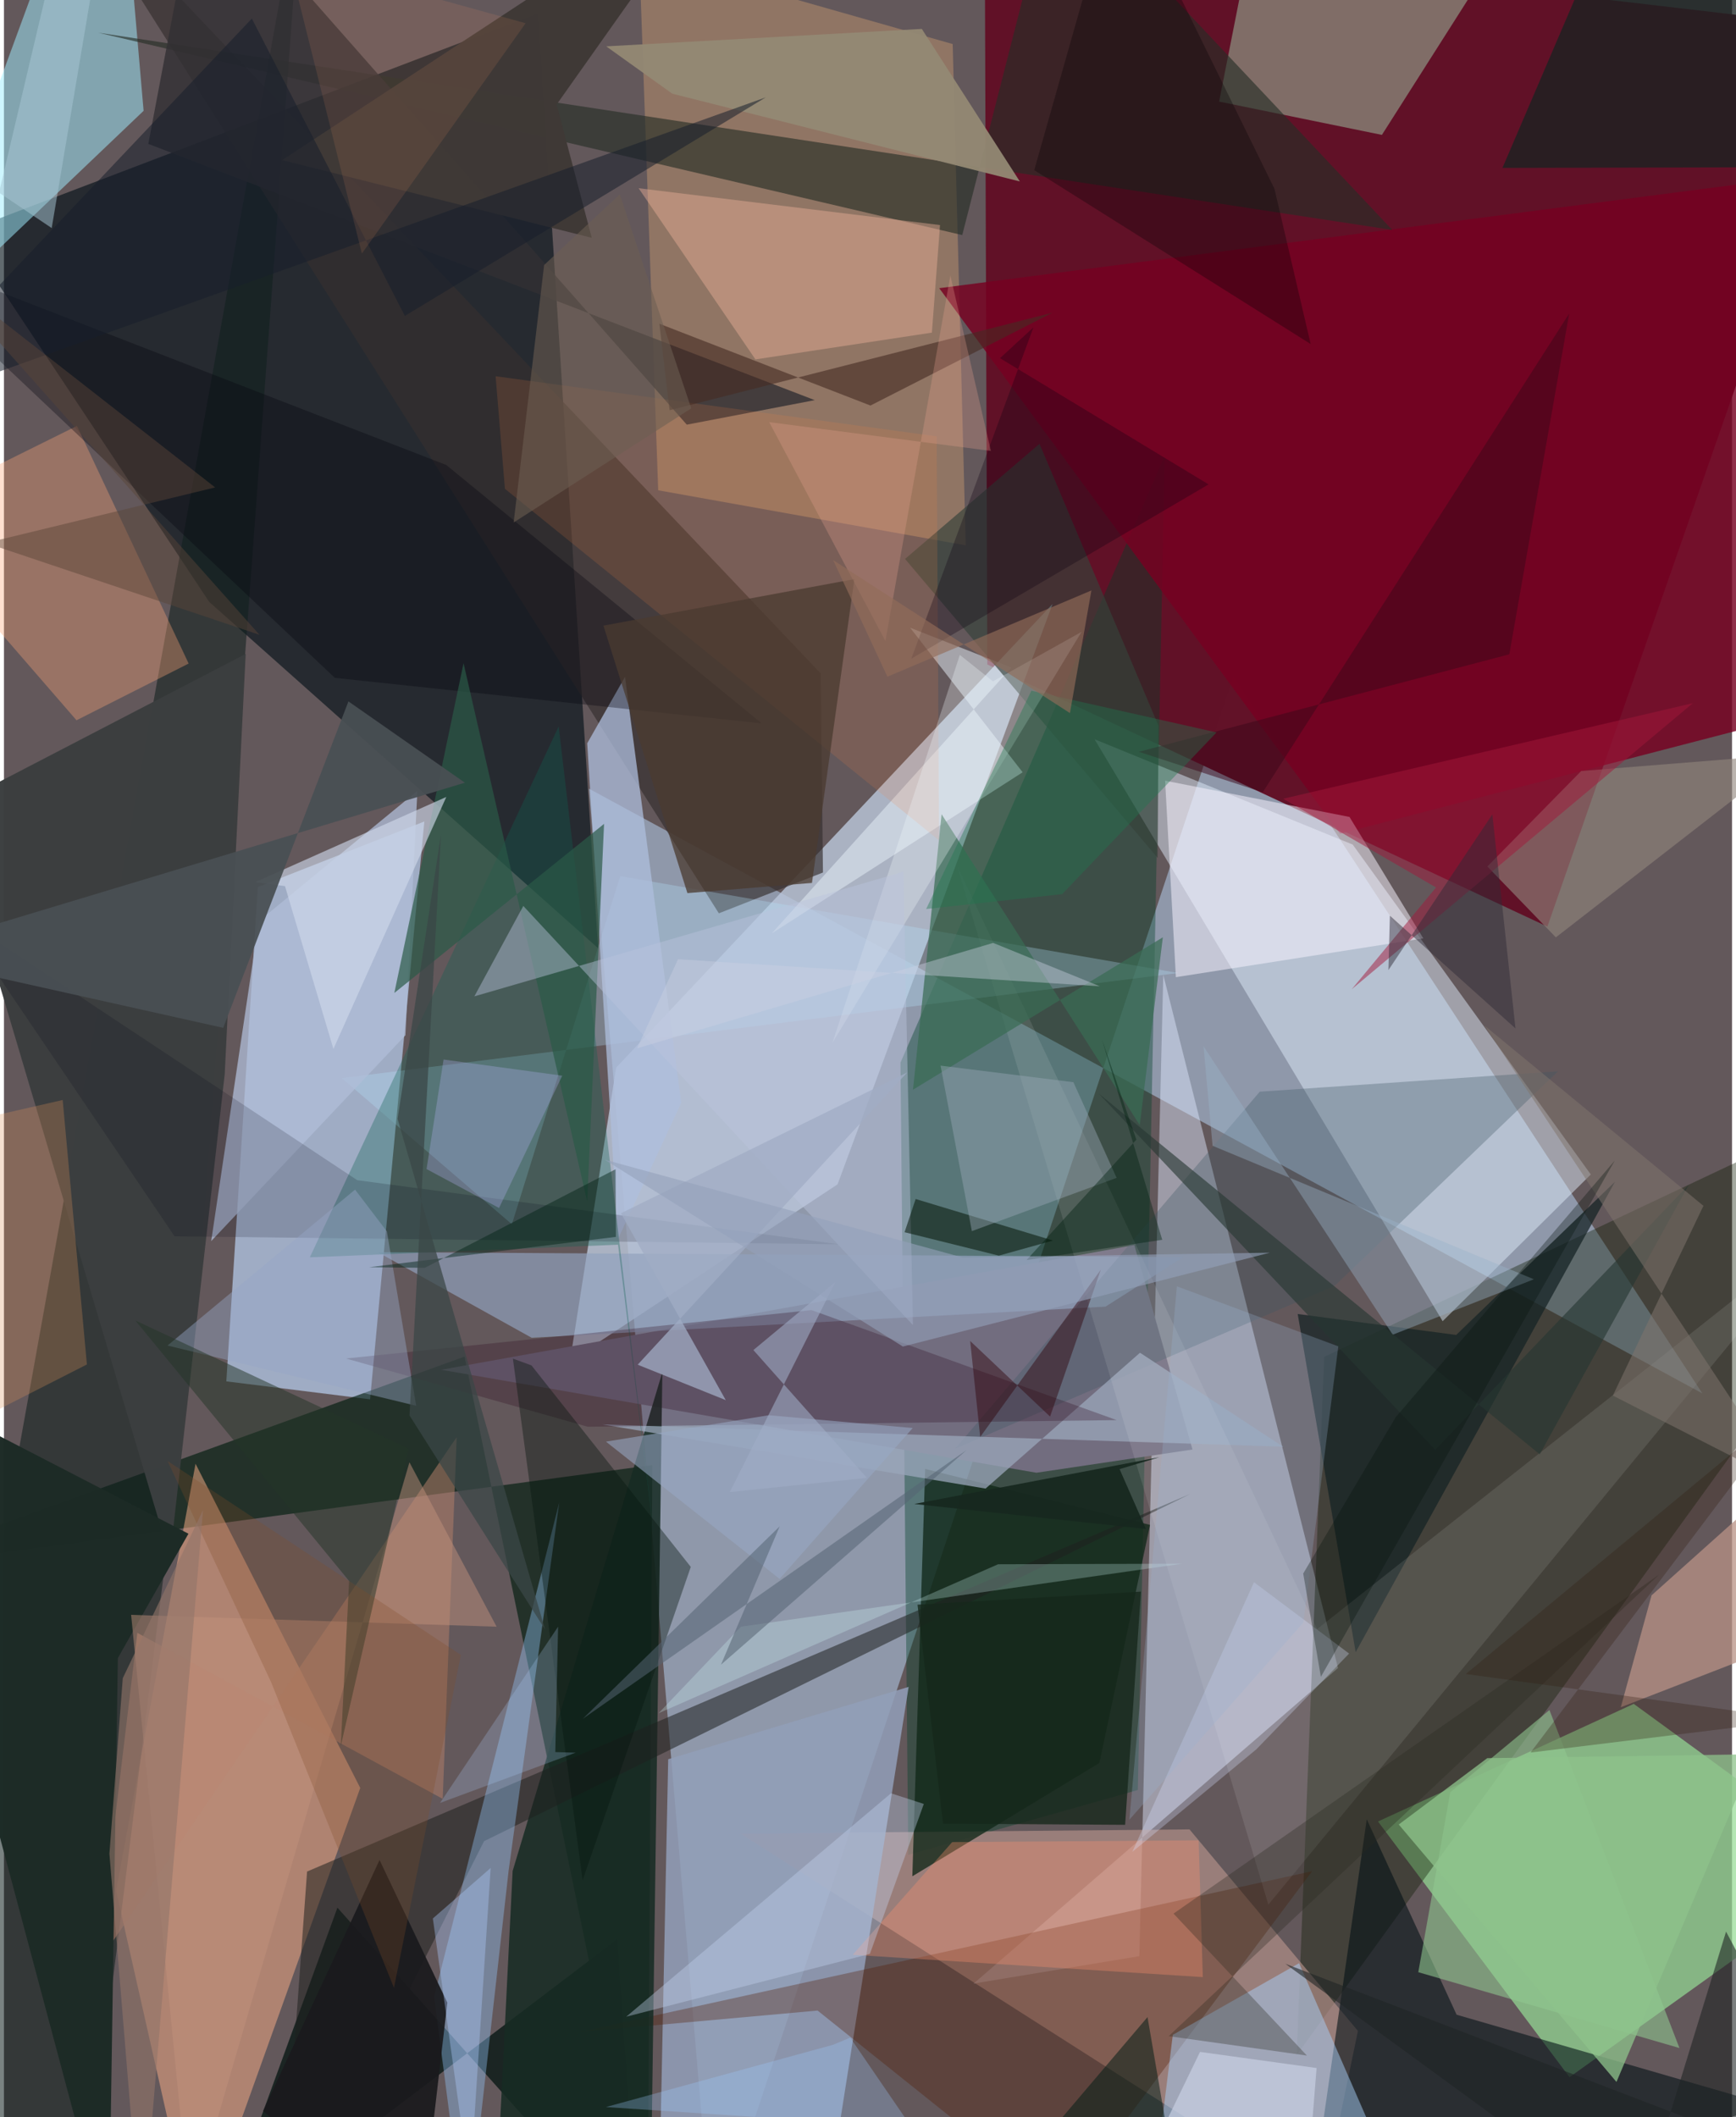 <svg xmlns="http://www.w3.org/2000/svg" width="228" height="278" viewBox="0 0 836 1024"><path fill="#63585b" d="M0 0h836v1024H0z"/><path fill="#9aa9be" fill-opacity=".792" d="M821.669 673.976l-226.955-346.89L342.797 1086 282.97 381.433z"/><path fill="#621228" fill-opacity=".996" d="M474.478-35.331L898 14.176 746.667 448.167l-270.95-126.78z"/><path fill="#000f16" fill-opacity=".62" d="M258.486 6.327l28.924 452.247-188.1-167.458-118.733-178.929z"/><path fill="#bfdafe" fill-opacity=".647" d="M122.811 429.03l-15.23 239.088 69.543 8.685 26.236-279.47z"/><path fill="#dee7fd" fill-opacity=".467" d="M560.846 471.496l-11.561 474.643-80.175 13.228 176.262-152.6z"/><path fill="#b9c5d9" fill-opacity=".82" d="M403.272 572.836l-129.435 85.498 22.324-141.95 211.138-224.267z"/><path fill="#95db95" fill-opacity=".714" d="M664.72 880.989l123.723-56.89L898 903.963 757.365 1004.66z"/><path fill="#001c0e" fill-opacity=".643" d="M222.821 656.132L311.35 1086l2.308-377.407L-62 759.233z"/><path fill="#024029" fill-opacity=".384" d="M561.545 220.462L433.717 513.95l3.76 383.154 111.062-31.337z"/><path fill="#faaf86" fill-opacity=".506" d="M92.683 707.966l79.68 156.8L92.964 1086 54.248 914.472z"/><path fill="#111e07" fill-opacity=".384" d="M898 533.841L638.69 656.273 625.396 993.93l242.112-334.375z"/><path fill="#10201d" fill-opacity=".557" d="M144.546-62L93.32 633.604 36.603 1086H-62z"/><path fill="#e0edfb" fill-opacity=".486" d="M652.49 408.489l115.184 159.568-71.678 70.963L527.61 357.56z"/><path fill="#b7938b" fill-opacity=".639" d="M655.015 982.29l-81.485-97.48-217.255 2.026 281.303 179.35z"/><path fill="#ca9970" fill-opacity=".443" d="M316.508 237.132l148.777 26.634-6.313-242.457L307.32-21.805z"/><path fill="#192522" fill-opacity=".969" d="M306.919 1086L161.324 922.667 101.787 1086 296.65 937.98z"/><path fill="#726d7f" d="M499.47 712.314l-287.982-49.806 335.357-60.295 28.137 98.868z"/><path fill="#760022" fill-opacity=".82" d="M870.993 84.995L898 337.94l-251.643 65.3-193.898-263.856z"/><path fill="#9feefe" fill-opacity=".51" d="M24.486-32.805L-47.64 163.423 67.556 53.6l-8.028-92.73z"/><path fill="#a9e7bc" fill-opacity=".431" d="M666.612 65.247l-78.76-16.113L609.805-62h137.726z"/><path fill="#929fb8" fill-opacity=".851" d="M317.432 1040.447l3.91-189.577 116.319-34.986-35.643 225.947z"/><path fill="#000e14" fill-opacity=".573" d="M659.29 879.948L629.569 1086l224.75-67.695-151.572-43.858z"/><path fill="#0f2617" fill-opacity=".761" d="M439.446 907.498l90.48-54.792 24.523-115.156-108.79-27.081z"/><path fill="#352f2f" fill-opacity=".667" d="M395.125 325.727L396.213 422l-50.368 19.73L27.338-62z"/><path fill="#272e26" fill-opacity=".635" d="M508.51-62L463.6 113.7 45.703 15.824l625.93 95.394z"/><path fill="#511a00" fill-opacity=".325" d="M278.4 982.828l115.209-10.39 118.072 94.508L632.85 905.033z"/><path fill="#172c23" fill-opacity=".859" d="M318.519 663.679l-5.494 391.449-74.956 10.324 8.018-160.505z"/><path fill="#1f201f" fill-opacity=".537" d="M133.529 1086l13.113-180.804 427.195-182.6-341.583 167.916z"/><path fill="#95caff" fill-opacity=".376" d="M208.1 965.658l60.534-238.988-24.482 178.046L223.73 1086z"/><path fill="#a8d2fb" fill-opacity=".482" d="M552.877 1086h133.148l-59.474-136.479-61.09 34.657z"/><path fill="#b4e6fe" fill-opacity=".29" d="M298.14 423.763l269.952 46.844-404.652 50.841 82.277 70.688z"/><path fill="#3b3e3f" fill-opacity=".984" d="M-27.415 391.208L80.282 753.536 106.79 519.63l10.162-203.36z"/><path fill="#ffa677" fill-opacity=".345" d="M35.094 348.371l54.255-27.435-54.027-114.949-86.497 42.872z"/><path fill="#b0bed8" fill-opacity=".749" d="M194.228 500.722l-93.973 99.562 23.056-154.759 76.694-63.015z"/><path fill="#91a1bd" fill-opacity=".682" d="M570.614 607.977l-37.716 24.004-277.642 15.033-74.466-41.404z"/><path fill="#405665" fill-opacity=".325" d="M607.522 528.014L460.18 700.658l183.616-78.753 108.028-103.75z"/><path fill="#182321" fill-opacity=".761" d="M786.286-62L724.93 81.215l112.852-.288L898-16.163z"/><path fill="#b37e69" fill-opacity=".533" d="M64.528 789.769l147.722 80.27 6.77-174.948L45.38 949.642z"/><path fill="#f7f3ff" fill-opacity=".514" d="M561.726 377.59l5.22 95.039 119.695-18.777-35.7-58.723z"/><path fill="#162325" fill-opacity=".741" d="M625.876 635.531l28.042 163.557 125.437-227.499-76.807 74.08z"/><path fill="#323033" fill-opacity=".804" d="M392.244 193.536L69.834 69.596 94.711-62l235.622 267.397z"/><path fill="#f0b39a" fill-opacity=".427" d="M452.844 108.855L307.029 91.04l56.516 82.787 85.362-12.953z"/><path fill="#9aa6bb" fill-opacity=".745" d="M618.803 699.718l-329.299-10.773 185.382 31.025 74.7-65.698z"/><path fill="#aebfdd" fill-opacity=".745" d="M282.165 359.511l18.278-32.128 27.205 206-30.585 65.832z"/><path fill="#106253" fill-opacity=".333" d="M297.076 602.015L314.57 743.66l-46.217-392.3-120.377 256.76z"/><path fill="#90857b" fill-opacity=".624" d="M864.822 364.753l-114.056 88.622-33.141-34.283 45.402-46.186z"/><path fill="#e6eff7" fill-opacity=".506" d="M492.816 373.52l-54.417-69.9 48.97 19.246-115.938 128.59z"/><path fill="#36413a" fill-opacity=".659" d="M435.916 270.335l122.221 144.621.36-63.988-57.523-136.327z"/><path fill="#311024" fill-opacity=".294" d="M282.371 690.059l-116.87-32.99 225.159-23.425 147.642 53.215z"/><path fill="#fff" fill-opacity=".098" d="M635.284 787.916l246.598-195.013L611.684 921.2 461.06 418.66z"/><path fill="#b79286" fill-opacity=".757" d="M853.595 720.977l14.589 71.407-86.009 33.357 14.895-54.136z"/><path fill="#1d2b26" fill-opacity=".988" d="M-62 663.635L50.737 1086l4.364-284.066 34.149-60.128z"/><path fill="#3f3936" fill-opacity=".988" d="M134.557 77.455L346.995-62 267.376 50.548l16.982 64.47z"/><path fill="#04060e" fill-opacity=".329" d="M160.066 327.857l206.49 22.01-152.598-124.981L-62 117.884z"/><path fill="#f37f45" fill-opacity=".157" d="M452.385 406.461L242.356 236.428l-4.502-54.448 213.362 29.07z"/><path fill="#2b5947" fill-opacity=".694" d="M222.333 320.774l59.83 260.376 8.152-182.67-101.464 81.782z"/><path fill="#91c892" fill-opacity=".573" d="M810.55 990.559l-126.336-36.68 15.458-87.024 48-39.771z"/><path fill="#ff936d" fill-opacity=".322" d="M410.604 945.462l169.378 10.798-2.023-66.162-119.242.873z"/><path fill="#396b53" fill-opacity=".71" d="M549.47 544.228l-95.865-150.411-13.834 133.236 120.863-73.717z"/><path fill="#948974" fill-opacity=".941" d="M323.321 45.314l-31.956-22.895 152.669-8.434 47.42 73.782z"/><path fill="#f2fafe" fill-opacity=".294" d="M478.433 329.529l-16.008-12.767-61.628 187.58L521.3 305.624z"/><path fill="#cfd9eb" fill-opacity=".631" d="M121.527 426.678l92.467-41.221-54.611 121.86-23.434-78.743z"/><path fill="#000014" fill-opacity=".165" d="M82.527 597.952l321.63 3.87-233.242-30.996-193.57-128.236z"/><path fill="#c7d7f2" fill-opacity=".365" d="M301.039 975.406l128.083-108.053 15.882 5.148-26.085 72.53z"/><path fill="#bbc3dc" fill-opacity=".435" d="M251.25 438.18l-23.687 43.722L435.11 421.62l4.631 219.297z"/><path fill="#9ab2c9" fill-opacity=".404" d="M584.685 554.175l-4.363-48.116 91.52 139.489 68.289-26.804z"/><path fill="#462c23" fill-opacity=".608" d="M507.297 151.222L322.021 198.41l-4.951-41.83 102.121 39.568z"/><path fill="#494f53" fill-opacity=".937" d="M106.059 497.133l60.587-157.895 56.349 39.329-275.71 83.14z"/><path fill="#021305" fill-opacity=".533" d="M435.689 595.977l5.358-16.06 66.48 20.092-26.242 7.301z"/><path fill="#1a1a1d" fill-opacity=".933" d="M181.7 899.627l-56.334 121.384L200.818 1086l13.688-117.388z"/><path fill="#9caab8" fill-opacity=".42" d="M538.265 569.683l-70.019 25.772-15.145-80.048 64.264 8.012z"/><path fill="#07150f" fill-opacity=".396" d="M279.943 909.37l52.324-151.51-77.054-97.454-8.999-3.298z"/><path fill="#de935b" fill-opacity=".282" d="M-62 711.926L40.124 659.94 28.407 532.03l-87.316 19.92z"/><path fill="#a3183a" fill-opacity=".486" d="M618.848 386.32l198.17-46.216-164.992 138.35 40.755-49.213z"/><path fill="#d9e2ff" fill-opacity=".302" d="M605.902 846.062l-60.046 49.63 58.882-130.421 46.007 34.505z"/><path fill="#021d16" fill-opacity=".525" d="M461.239 1044.527L459.383 1086l93.84-110.407L572.173 1086z"/><path fill="#16271b" fill-opacity=".792" d="M542.396 882.596l7.638-112.786-108.077 6.317 12.317 105.928z"/><path fill="#c2927d" fill-opacity=".475" d="M238.331 786.78l-176.812-5.735 28.477 289.006 106.17-362.794z"/><path fill="#273631" fill-opacity=".612" d="M742.97 703.41l72.124-130.427-122.69 128.274-162.79-172.372z"/><path fill="#4b3a30" fill-opacity=".757" d="M411.403 280.098l-20.51 146.942-60.259 4.925-40.62-129.367z"/><path fill="#28291f" fill-opacity=".314" d="M800.696 761.605l-234.9 163.935 64.534 68.665-66.877-9.392z"/><path fill="#97a6c6" fill-opacity=".435" d="M169.856 575.374l-90.74 75.414 120.301 29.139-14.181-84.347z"/><path fill="#a9a9e5" fill-opacity=".337" d="M204.44 565.435l35.07 18.829 30.572-63.988-57.408-7.814z"/><path fill="#243527" fill-opacity=".498" d="M166.98 764.679l-4.036 79.848 32.853-143.917-132.234-61.94z"/><path fill="#070006" fill-opacity=".318" d="M614.633 91.31l17.51 75.09-133.73-84.11L539.337-62z"/><path fill="#d7ffff" fill-opacity=".251" d="M480.932 756.576l-164.235 72.04 39.84-41.837 213.408-30.465z"/><path fill="#98a7c4" fill-opacity=".561" d="M375.248 763.67l64.376-72.984-69.657-6.185-78.744 12.765z"/><path fill="#0f0312" fill-opacity=".306" d="M582.76 234.287L481.859 173.24l16.165-14.887-59.078 160.241z"/><path fill="#acc8fa" fill-opacity=".384" d="M229.368 1086h-5.773l11.867-182.54-27.971 24.437z"/><path fill="#171f2c" fill-opacity=".537" d="M-62 201.086L368.537 47.09 193.948 152.8 119.925 8.974z"/><path fill="#3b0718" fill-opacity=".498" d="M548.995 363.614l59.962 19.59L757.226 151.64l-28.978 164.827z"/><path fill="#b2d0fc" fill-opacity=".235" d="M266.72 847.42l9.87.287-65.615 24.302 57.105-85.24z"/><path fill="#80746d" fill-opacity=".525" d="M863.02 718.23L716.173 495.98l105.985 87.23-43.824 91.778z"/><path fill="#e8a38f" fill-opacity=".286" d="M477.432 218.089l-19.584-84.845-31.418 176.822-56.219-105.885z"/><path fill="#a0acc4" fill-opacity=".749" d="M436.983 518.695l-138.501 68.117 50.707 90.384-42.614-17.14z"/><path fill="#556472" fill-opacity=".537" d="M279.994 831.348L465.747 701.31 346.873 805.154l28.407-66.921z"/><path fill="#301e0e" fill-opacity=".294" d="M868.576 831.716l-130.052 15.918 128.477-170.491L707.193 809.66z"/><path fill="#97b1d0" fill-opacity=".271" d="M645.524 651.187l-78.091-29.038-22.975 257.962 84.126-95.302z"/><path fill="#20784f" fill-opacity=".396" d="M497.035 334.067L446.12 439.653l65.808-7.183 74.681-78.227z"/><path fill="#202424" fill-opacity=".588" d="M790.104 1074.146l43-139.901L898 1056.544l-278.127-106.75z"/><path fill="#2e2b37" fill-opacity=".478" d="M731.231 497.42l-11.19-103.547-50.271 75.318.698-26.316z"/><path fill="#2f0207" fill-opacity=".439" d="M467.43 648.581l4.846 46.44 58.357-80.94-24.55 71.067z"/><path fill="#cbd0e2" fill-opacity=".408" d="M326.109 463.946l204.052 13.088-51.608-20.984-172.313 50.993z"/><path fill="#8dc28b" fill-opacity=".757" d="M717.584 850.356l129.603-1.888-67.097 158.495-105.335-124.515z"/><path fill="#9ecbff" fill-opacity=".286" d="M439.085 1028.898l-147.87-9.798 109.8-30.088 8.386-3.475z"/><path fill="#ccd3e6" fill-opacity=".643" d="M578.631 992.436l-43.01 88.59 92.523 4.974 6.874-85.765z"/><path fill="#814d29" fill-opacity=".267" d="M129.216 813.554L79.133 706.606l141.912 93.816-32.367 161.013z"/><path fill="#002215" fill-opacity=".451" d="M296.037 598.238l-119.394 14.676 26.96.288 92.267-47.671z"/><path fill="#fc9767" fill-opacity=".122" d="M-12.102-62h139.188l46.065 184.661 79.207-111.415z"/><path fill="#17281f" fill-opacity=".937" d="M440.383 727.416l112.064 12.101-12.74-28.966 19.255-5.754z"/><path fill="#6d5f52" fill-opacity=".565" d="M261.322 128.162l-14.751 124.556 85.918-55.211L297.914 94.04z"/><path fill="#5a4539" fill-opacity=".471" d="M102.164 235.753L-35.573 128.101l159.184 178.934L-8.653 262.62z"/><path fill="#04100a" fill-opacity=".314" d="M628.54 761.06l44.746-75.575L779.259 561.33l-142.176 249.7z"/><path fill="#021" fill-opacity=".408" d="M547.826 551.225l-53.165 58.242 65.685-9.817-29.18-96.935z"/><path fill="#a7c7d3" fill-opacity=".51" d="M-2.392 93.174l25.492 17.14L52.106-62H34.257z"/><path fill="#a1acc6" fill-opacity=".58" d="M362.553 652.977l54.917 61.82-66.355 6.883 51.131-101.699z"/><path fill="#3a4646" fill-opacity=".741" d="M196.19 684.589l65.574 103.562-71.335-247 21.015-137.82z"/><path fill="#926c5a" fill-opacity=".639" d="M515.696 344.9l10.382-59.322-98.688 41.72-26.281-56.425z"/><path fill="#94a2ba" fill-opacity=".596" d="M290.636 560.91l173.13 47.271 148.688-2.306-177.586 45.395z"/><path fill="#917469" fill-opacity=".612" d="M51.02 896.593L66.58 1086l29.716-355.593-38.812 81.284z"/></svg>